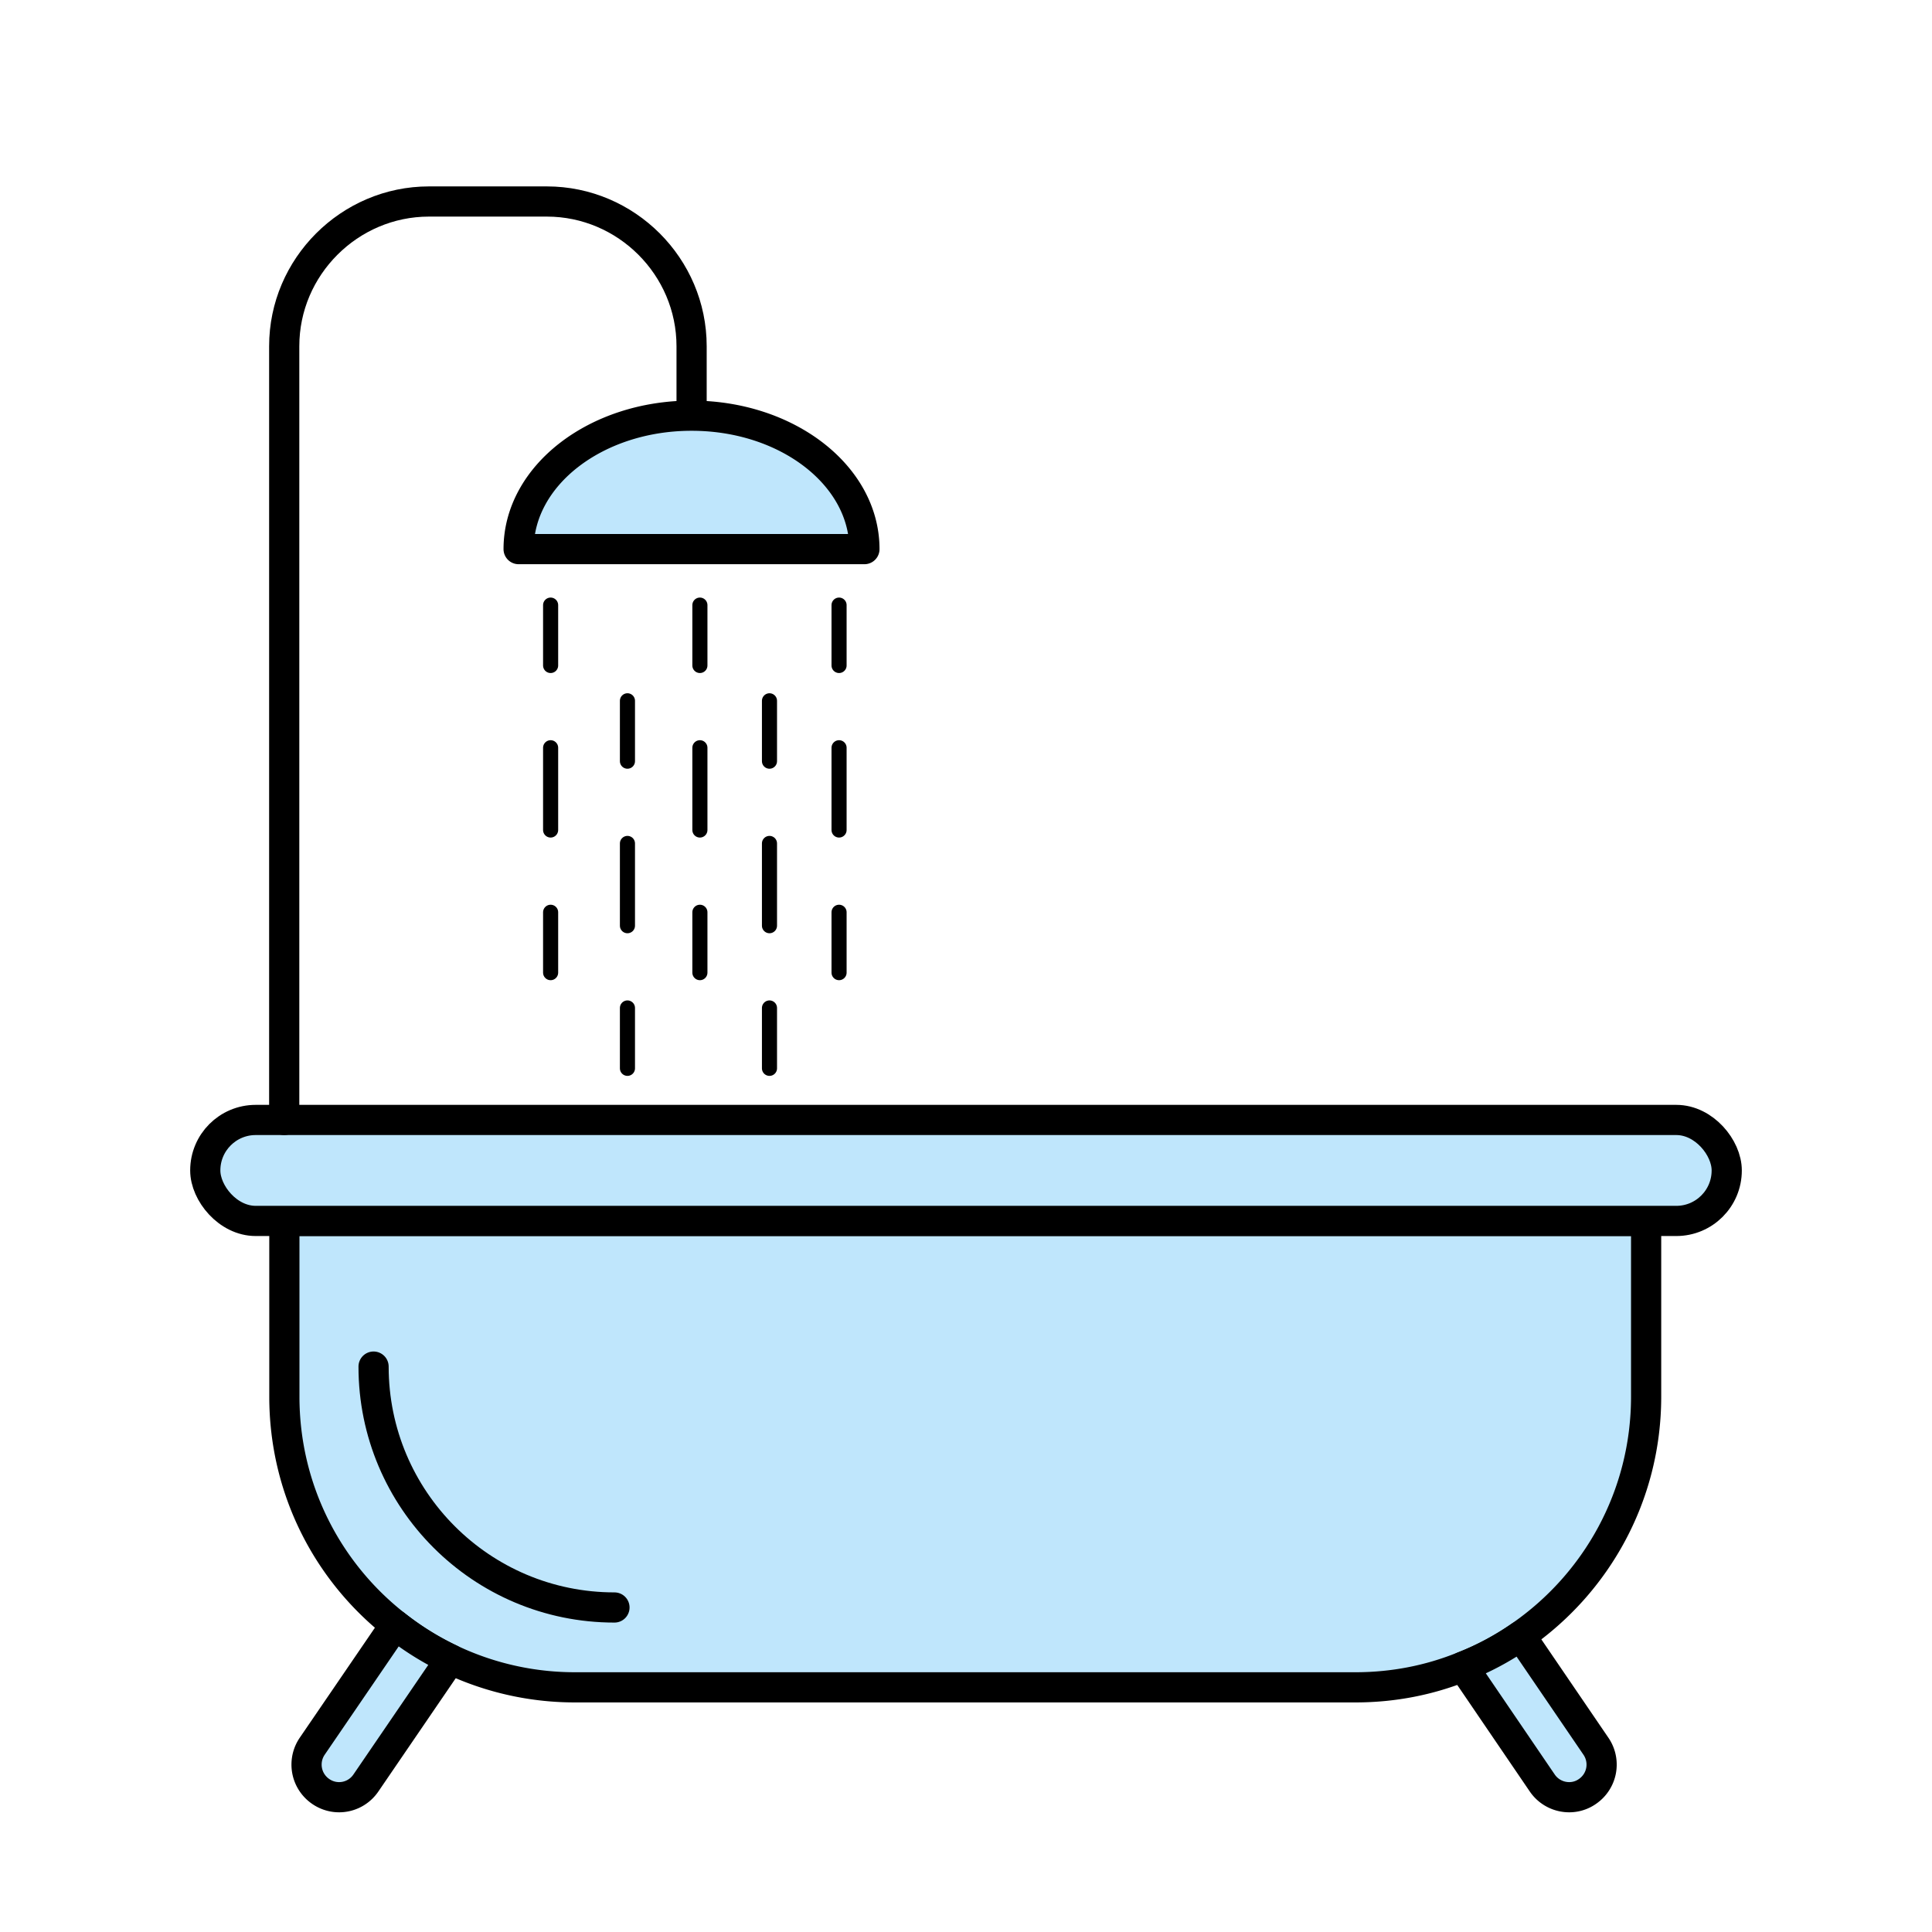 <svg xmlns="http://www.w3.org/2000/svg" id="Calque_1" viewBox="0 0 128 128"><defs><style>.cls-1,.cls-2,.cls-3,.cls-4{stroke:#000;stroke-linecap:round;stroke-linejoin:round}.cls-1,.cls-3,.cls-4{fill:none}.cls-2{fill:#bfe6fc}.cls-2,.cls-3{stroke-width:2px}.cls-4{stroke-dasharray:0 0 5.45 5.45}</style></defs><path d="M18.84 80.89v11.64c0 6.14 2.86 11.6 7.34 15.12a19.17 19.17 0 0 0 11.92 4.14h51.71c2.51 0 4.91-.48 7.11-1.37 1.36-.53 2.64-1.22 3.82-2.04 5.03-3.48 8.32-9.28 8.32-15.85V80.89H18.83Z" class="cls-2"/><path d="M24.75 90.54c0 8.82 7.15 15.96 15.96 15.96" class="cls-3"/><rect width="100.8" height="6.69" x="13.6" y="74.2" class="cls-2" rx="3.34" ry="3.34" transform="rotate(180 64 77.545)"/><path d="M57.27 36.38c0-4.88-5.12-8.84-11.45-8.84-6.33 0-11.46 3.96-11.46 8.84h22.9ZM96.93 110.42l5.25 7.71c.67.98 2.02 1.24 2.99.56a2.154 2.154 0 0 0 .57-2.99l-4.99-7.32c-1.18.82-2.46 1.51-3.82 2.04ZM20.31 116.91c0 .69.33 1.36.94 1.78.99.68 2.32.42 2.99-.56l5.6-8.2c-1.31-.62-2.54-1.39-3.66-2.28l-5.5 8.05c-.25.37-.37.79-.37 1.21Z" class="cls-2"/><path d="M46.37 64.44v-4" class="cls-1"/><path d="M46.37 54.99v-8.17" class="cls-4"/><path d="M46.37 44.09v-4M36.48 64.44v-4" class="cls-1"/><path d="M36.48 54.99v-8.17" class="cls-4"/><path d="M36.48 44.09v-4M55.59 64.44v-4" class="cls-1"/><path d="M55.59 54.99v-8.17" class="cls-4"/><path d="M55.59 44.09v-4M50.98 70.78v-4" class="cls-1"/><path d="M50.98 61.33v-8.17" class="cls-4"/><path d="M50.98 50.43v-4M41.57 70.78v-4" class="cls-1"/><path d="M41.57 61.33v-8.17" class="cls-4"/><path d="M41.57 50.43v-4" class="cls-1"/><path d="M18.83 22.94V74.2M45.82 22.94v3.82M45.82 22.94c0-5.27-4.32-9.59-9.59-9.59h-7.81c-2.63 0-5.03 1.08-6.77 2.82s-2.82 4.13-2.82 6.77" class="cls-3"/></svg>